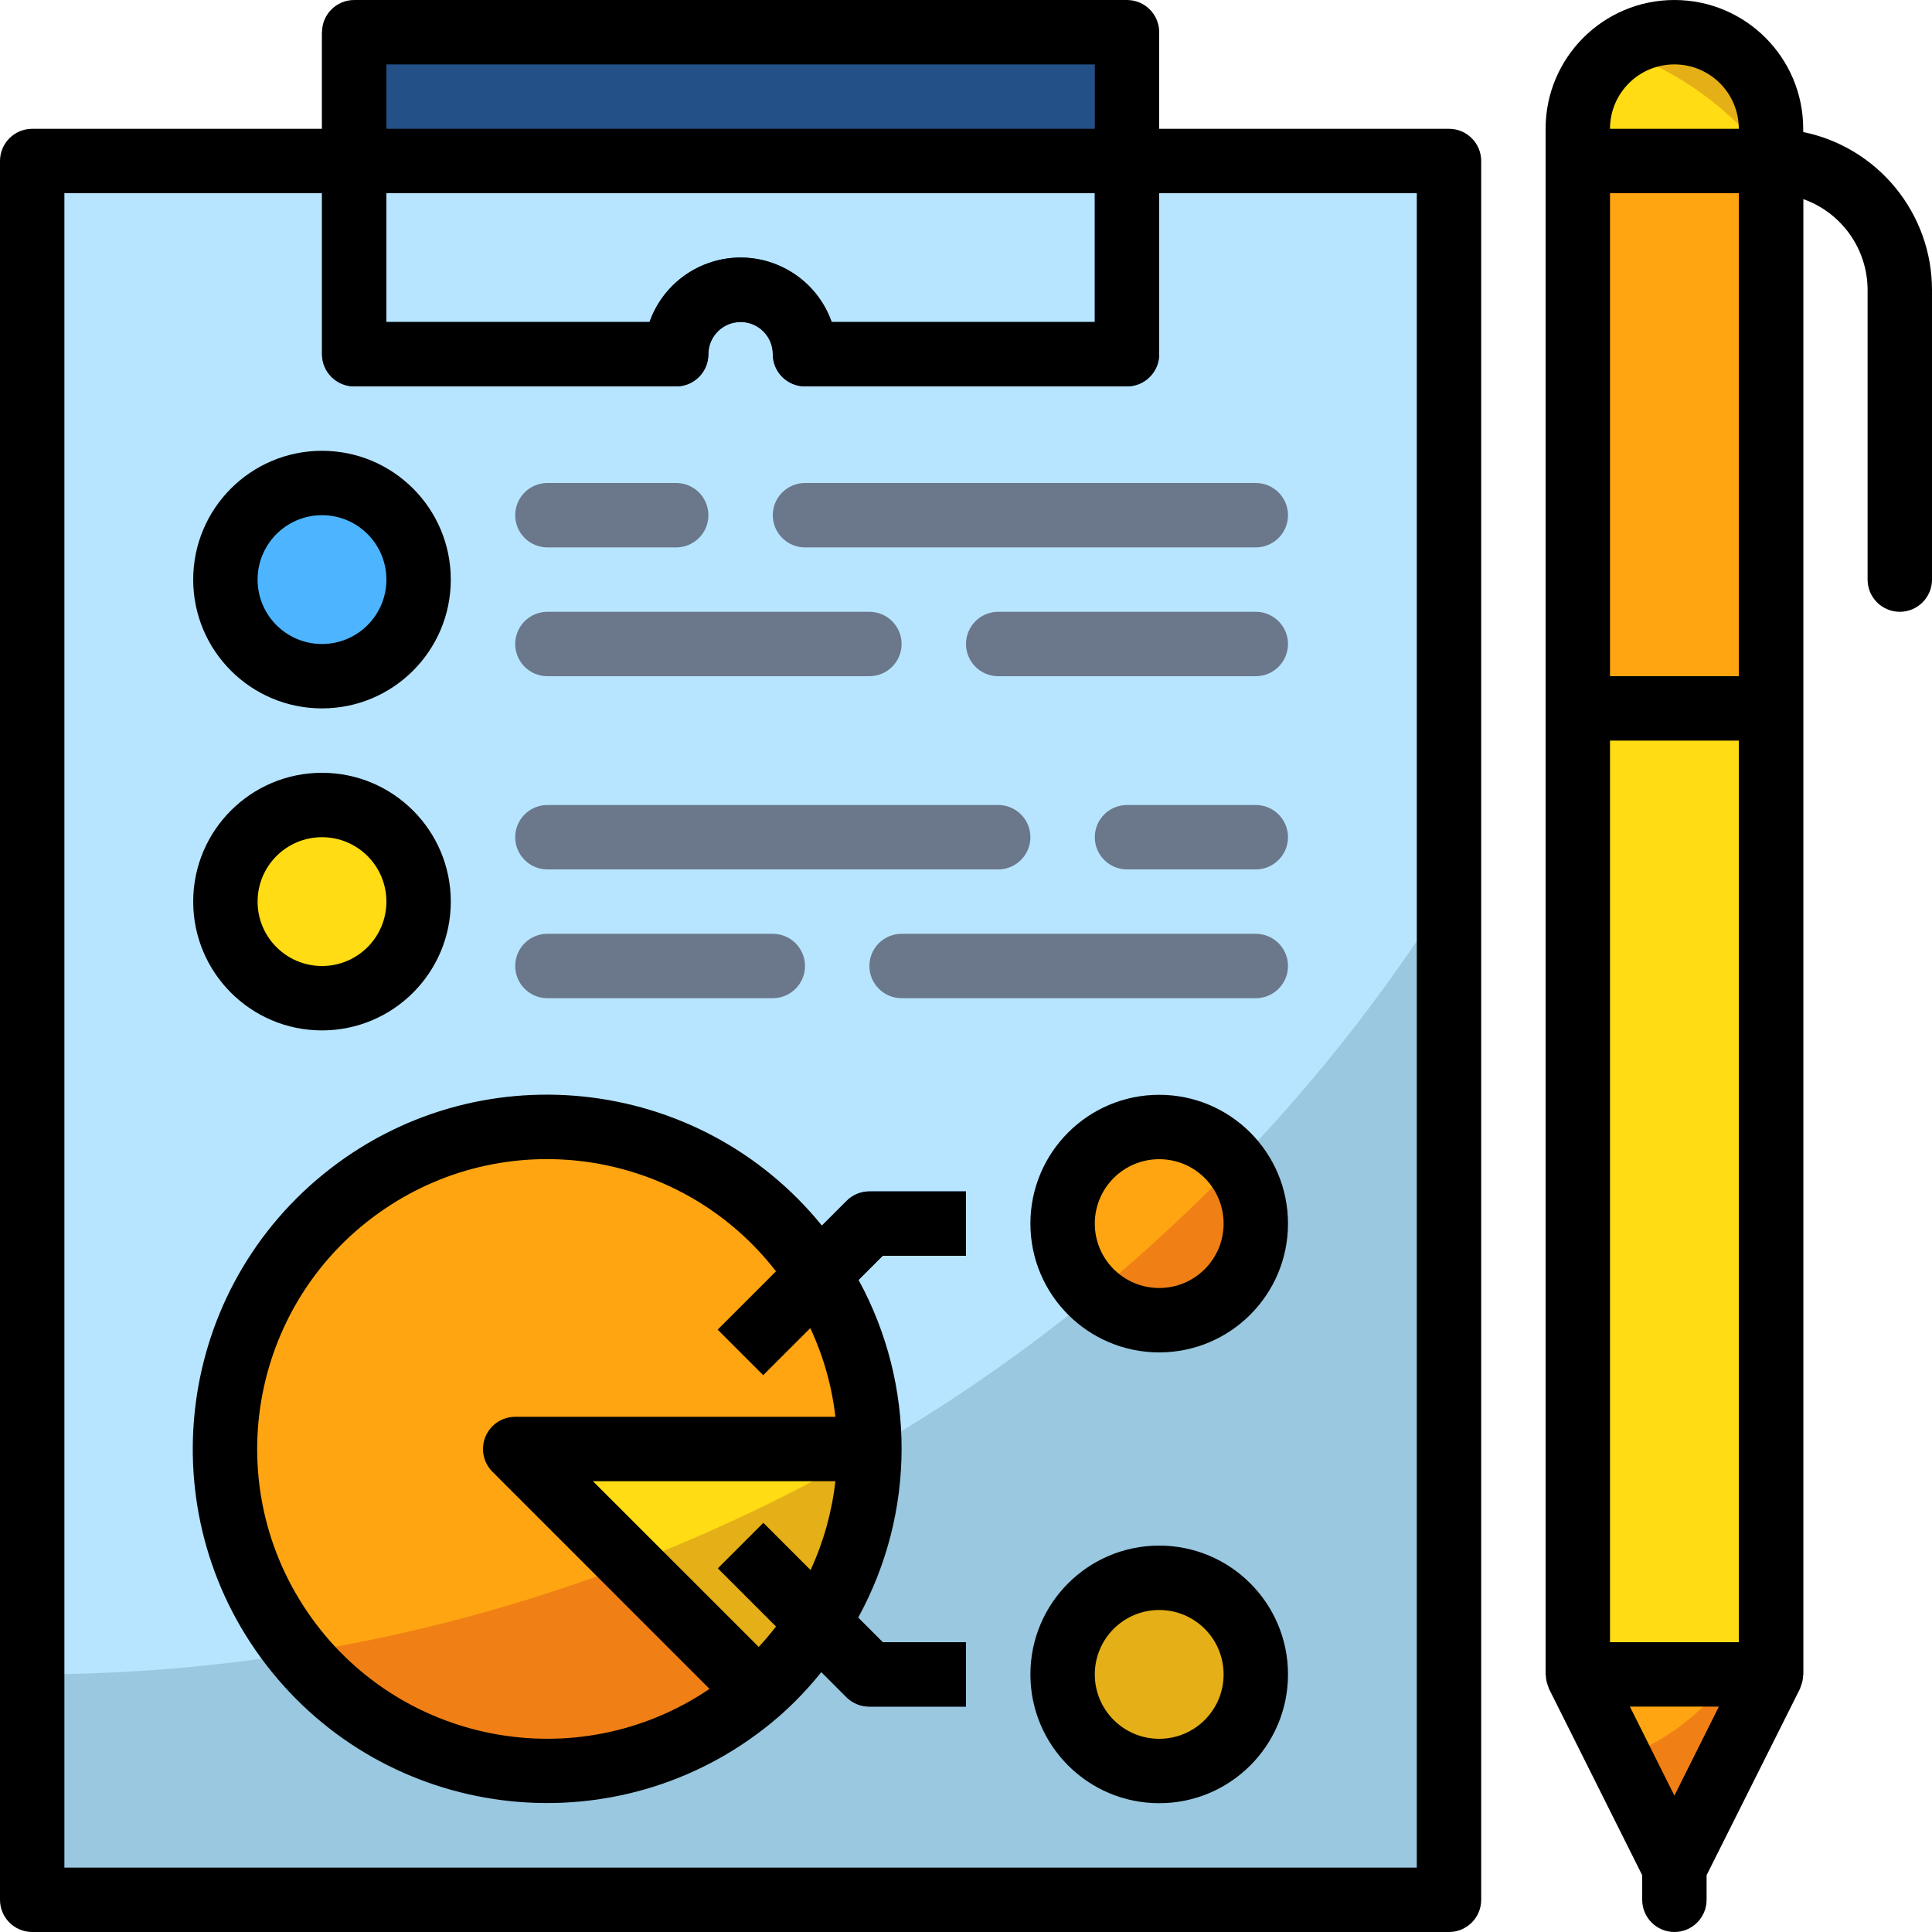 <?xml version="1.0" encoding="iso-8859-1"?>
<!-- Generator: Adobe Illustrator 19.0.0, SVG Export Plug-In . SVG Version: 6.00 Build 0)  -->
<svg version="1.1" id="Capa_1" xmlns="http://www.w3.org/2000/svg" xmlns:xlink="http://www.w3.org/1999/xlink" x="0px" y="0px"
	 viewBox="0 0 512 512" style="enable-background:new 0 0 512 512;" xml:space="preserve">
<g>
	<path style="fill:#FFDC13;" d="M443.733,8.533c-14.14,0-25.6,11.46-25.6,25.6v8.533h51.2v-8.533
		C469.333,19.994,457.873,8.533,443.733,8.533z"/>
	<rect x="418.133" y="187.733" style="fill:#FFDC13;" width="51.2" height="256"/>
</g>
<polygon style="fill:#FFA511;" points="418.133,443.733 469.333,443.733 443.733,494.933 "/>
<rect x="8.533" y="42.667" style="fill:#B7E5FF;" width="375.467" height="460.8"/>
<path style="fill:#99C8E0;" d="M8.533,443.733v59.733H384V236.373C302.839,365.466,161.024,443.793,8.533,443.733z"/>
<g>
	<rect x="85.333" y="8.533" style="fill:#235087;" width="221.867" height="34.133"/>
	<path style="fill:#235087;" d="M298.667,102.4h-85.333c-4.71,0-8.533-3.823-8.533-8.533c0-4.71-3.823-8.533-8.533-8.533
		s-8.533,3.823-8.533,8.533c0,4.71-3.823,8.533-8.533,8.533H93.867c-4.71,0-8.533-3.823-8.533-8.533v-51.2H102.4v42.667h69.726
		c4.702-13.329,19.328-20.326,32.657-15.625c7.305,2.577,13.047,8.32,15.625,15.625h69.726V42.667H307.2v51.2
		C307.2,98.577,303.377,102.4,298.667,102.4z"/>
</g>
<circle style="fill:#4DB5FF;" cx="85.333" cy="153.6" r="25.6"/>
<circle style="fill:#FFDC13;" cx="85.333" cy="238.933" r="25.6"/>
<g>
	<path style="fill:#6B778A;" d="M332.8,145.067H213.333c-4.71,0-8.533-3.823-8.533-8.533s3.823-8.533,8.533-8.533H332.8
		c4.71,0,8.533,3.823,8.533,8.533S337.51,145.067,332.8,145.067z"/>
	<path style="fill:#6B778A;" d="M179.2,145.067h-34.133c-4.71,0-8.533-3.823-8.533-8.533s3.823-8.533,8.533-8.533H179.2
		c4.71,0,8.533,3.823,8.533,8.533S183.91,145.067,179.2,145.067z"/>
	<path style="fill:#6B778A;" d="M332.8,179.2h-68.267c-4.71,0-8.533-3.823-8.533-8.533s3.823-8.533,8.533-8.533H332.8
		c4.71,0,8.533,3.823,8.533,8.533S337.51,179.2,332.8,179.2z"/>
	<path style="fill:#6B778A;" d="M230.4,179.2h-85.333c-4.71,0-8.533-3.823-8.533-8.533s3.823-8.533,8.533-8.533H230.4
		c4.71,0,8.533,3.823,8.533,8.533S235.11,179.2,230.4,179.2z"/>
	<path style="fill:#6B778A;" d="M332.8,230.4h-34.133c-4.71,0-8.533-3.823-8.533-8.533c0-4.71,3.823-8.533,8.533-8.533H332.8
		c4.71,0,8.533,3.823,8.533,8.533C341.333,226.577,337.51,230.4,332.8,230.4z"/>
	<path style="fill:#6B778A;" d="M264.533,230.4H145.067c-4.71,0-8.533-3.823-8.533-8.533c0-4.71,3.823-8.533,8.533-8.533h119.467
		c4.71,0,8.533,3.823,8.533,8.533C273.067,226.577,269.244,230.4,264.533,230.4z"/>
	<path style="fill:#6B778A;" d="M332.8,264.533h-93.867c-4.71,0-8.533-3.823-8.533-8.533c0-4.71,3.823-8.533,8.533-8.533H332.8
		c4.71,0,8.533,3.823,8.533,8.533C341.333,260.71,337.51,264.533,332.8,264.533z"/>
	<path style="fill:#6B778A;" d="M204.8,264.533h-59.733c-4.71,0-8.533-3.823-8.533-8.533c0-4.71,3.823-8.533,8.533-8.533H204.8
		c4.71,0,8.533,3.823,8.533,8.533C213.333,260.71,209.51,264.533,204.8,264.533z"/>
</g>
<rect x="418.133" y="42.667" style="fill:#FFA511;" width="51.2" height="145.067"/>
<path style="fill:#163768;" d="M256,452.267h-25.6c-2.261,0-4.437-0.896-6.033-2.5l-34.133-34.133l12.066-12.066l31.633,31.633H256
	V452.267z"/>
<path style="fill:#235087;" d="M202.3,364.433l-12.066-12.066l34.133-34.133c1.596-1.604,3.772-2.5,6.033-2.5H256V332.8h-22.067
	L202.3,364.433z"/>
<circle style="fill:#E5AF17;" cx="307.2" cy="443.733" r="25.6"/>
<path style="fill:#FFDC13;" d="M200.934,448.401C219.657,432.239,230.409,408.73,230.4,384h-93.867L200.934,448.401z"/>
<g>
	<path style="fill:#FFA511;" d="M136.533,384H230.4c0.102-47.232-38.101-85.606-85.333-85.709s-85.606,38.101-85.709,85.333
		s38.101,85.606,85.333,85.709c20.659,0.043,40.636-7.39,56.243-20.932L136.533,384z"/>
	<circle style="fill:#FFA511;" cx="307.2" cy="324.267" r="25.6"/>
</g>
<path style="fill:#E5AF17;" d="M200.934,448.401c18.654-16.111,29.397-39.526,29.466-64.171
	c-20.292,11.75-41.481,21.862-63.377,30.251L200.934,448.401z"/>
<g>
	<path style="fill:#F08015;" d="M79.078,438.093c29.79,36.412,83.456,41.779,119.868,11.989c0.674-0.546,1.34-1.109,1.988-1.681
		l-33.92-33.92C138.598,425.361,109.124,433.28,79.078,438.093z"/>
	<path style="fill:#F08015;" d="M289.946,343.04c10.291,9.6,26.428,9.037,36.028-1.254c8.61-9.233,9.165-23.381,1.297-33.263
		C315.494,320.734,303.036,332.254,289.946,343.04z"/>
</g>
<path style="fill:#E5AF17;" d="M469.333,443.733V409.6c0.009,12.211-3.746,24.132-10.752,34.133H469.333z"/>
<path style="fill:#F08015;" d="M429.227,465.963l14.507,28.971l25.6-51.2h-10.752C451.371,454.042,441.105,461.824,429.227,465.963z
	"/>
<path style="fill:#EF2648;" d="M435.2,486.4c0,4.71,3.823,8.533,8.533,8.533c4.71,0,8.533-3.823,8.533-8.533v-8.533H435.2V486.4z"/>
<path style="fill:#E5AF17;" d="M469.214,42.667h0.119v-8.533c0.034-14.106-11.375-25.566-25.481-25.6
	c-5.342-0.009-10.556,1.647-14.899,4.753C444.996,18.859,459.017,29.082,469.214,42.667z"/>
<path d="M8.533,512H384c4.71,0,8.533-3.823,8.533-8.533v-460.8c0-4.71-3.823-8.533-8.533-8.533h-76.8v-25.6
	c0-4.71-3.823-8.533-8.533-8.533h-204.8c-4.71,0-8.533,3.823-8.533,8.533v25.6h-76.8C3.823,34.133,0,37.956,0,42.667v460.8
	C0,508.177,3.823,512,8.533,512z M102.4,51.2h187.733v34.133h-69.726c-4.702-13.329-19.328-20.326-32.657-15.625
	c-7.305,2.577-13.047,8.32-15.625,15.625H102.4V51.2z M102.4,17.067h187.733v17.067H102.4V17.067z M17.067,51.2h68.267v42.667
	c0,4.71,3.823,8.533,8.533,8.533H179.2c4.71,0,8.533-3.823,8.533-8.533c0-4.71,3.823-8.533,8.533-8.533s8.533,3.823,8.533,8.533
	c0,4.71,3.823,8.533,8.533,8.533h85.333c4.71,0,8.533-3.823,8.533-8.533V51.2h68.267v443.733h-358.4V51.2z"/>
<path d="M85.333,187.733c18.85,0,34.133-15.283,34.133-34.133s-15.283-34.133-34.133-34.133S51.2,134.75,51.2,153.6
	S66.483,187.733,85.333,187.733z M85.333,136.533c9.429,0,17.067,7.637,17.067,17.067c0,9.429-7.637,17.067-17.067,17.067
	s-17.067-7.637-17.067-17.067C68.267,144.171,75.904,136.533,85.333,136.533z"/>
<path d="M85.333,273.067c18.85,0,34.133-15.283,34.133-34.133S104.183,204.8,85.333,204.8S51.2,220.083,51.2,238.933
	S66.483,273.067,85.333,273.067z M85.333,221.867c9.429,0,17.067,7.637,17.067,17.067c0,9.429-7.637,17.067-17.067,17.067
	s-17.067-7.637-17.067-17.067C68.267,229.504,75.904,221.867,85.333,221.867z"/>
<path d="M477.867,34.987v-0.853C477.867,15.283,462.583,0,443.733,0S409.6,15.283,409.6,34.133v409.6c0,0.111,0.06,0.205,0.06,0.307
	c0.034,0.896,0.213,1.783,0.529,2.628c0.077,0.188,0.119,0.384,0.196,0.563c0.077,0.179,0.06,0.213,0.111,0.316l24.704,49.4v6.519
	c0,4.71,3.823,8.533,8.533,8.533c4.71,0,8.533-3.823,8.533-8.533v-6.519l24.747-49.4c0.051-0.102,0.06-0.213,0.111-0.316
	s0.119-0.375,0.196-0.563c0.316-0.845,0.495-1.732,0.529-2.628c0-0.111,0.06-0.196,0.06-0.307V52.77
	c10.172,3.618,16.99,13.235,17.024,24.03v76.8c0,4.71,3.823,8.533,8.533,8.533c4.71,0,8.533-3.823,8.533-8.533V76.8
	C511.974,56.533,497.715,39.066,477.867,34.987z M426.667,196.267H460.8V435.2h-34.133V196.267z M460.8,179.2h-34.133v-128H460.8
	V179.2z M443.733,17.067c9.429,0,17.067,7.637,17.067,17.067h-34.133C426.667,24.704,434.304,17.067,443.733,17.067z
	 M443.733,475.853l-11.793-23.586h23.586L443.733,475.853z"/>
<path d="M224.367,318.234l-6.554,6.554c-32.683-40.243-91.802-46.37-132.036-13.687s-46.37,91.802-13.696,132.036
	s91.802,46.37,132.036,13.687c0.802-0.657,1.596-1.323,2.381-1.997l0,0c4.053-3.567,7.782-7.484,11.162-11.691l6.647,6.647
	c1.621,1.604,3.814,2.5,6.093,2.483H256V435.2h-22.067l-6.511-6.511c15.309-27.853,15.351-61.594,0.111-89.489l6.4-6.4H256v-17.067
	h-25.6C228.139,315.733,225.963,316.629,224.367,318.234z M205.653,431.044c-1.451,1.86-2.961,3.678-4.582,5.41l-43.938-43.921
	h64.256c-0.922,8.149-3.14,16.102-6.579,23.543l-12.51-12.51l-12.066,12.066L205.653,431.044z M221.389,375.467h-84.855
	c-4.71,0-8.533,3.823-8.533,8.533c0,2.261,0.896,4.429,2.5,6.033l57.532,57.54c-35.123,23.782-82.867,14.592-106.658-20.523
	s-14.592-82.867,20.523-106.658c33.527-22.707,78.933-15.479,103.748,16.521l-15.454,15.454l12.066,12.066l12.476-12.467
	C218.214,359.39,220.459,367.326,221.389,375.467z"/>
<path d="M307.2,290.133c-18.85,0-34.133,15.283-34.133,34.133S288.35,358.4,307.2,358.4s34.133-15.283,34.133-34.133
	S326.05,290.133,307.2,290.133z M307.2,341.333c-9.429,0-17.067-7.637-17.067-17.067c0-9.429,7.637-17.067,17.067-17.067
	s17.067,7.637,17.067,17.067C324.267,333.696,316.629,341.333,307.2,341.333z"/>
<path d="M307.2,409.6c-18.85,0-34.133,15.283-34.133,34.133s15.283,34.133,34.133,34.133s34.133-15.283,34.133-34.133
	S326.05,409.6,307.2,409.6z M307.2,460.8c-9.429,0-17.067-7.637-17.067-17.067c0-9.429,7.637-17.067,17.067-17.067
	s17.067,7.637,17.067,17.067C324.267,453.163,316.629,460.8,307.2,460.8z"/>
<g>
</g>
<g>
</g>
<g>
</g>
<g>
</g>
<g>
</g>
<g>
</g>
<g>
</g>
<g>
</g>
<g>
</g>
<g>
</g>
<g>
</g>
<g>
</g>
<g>
</g>
<g>
</g>
<g>
</g>
</svg>

